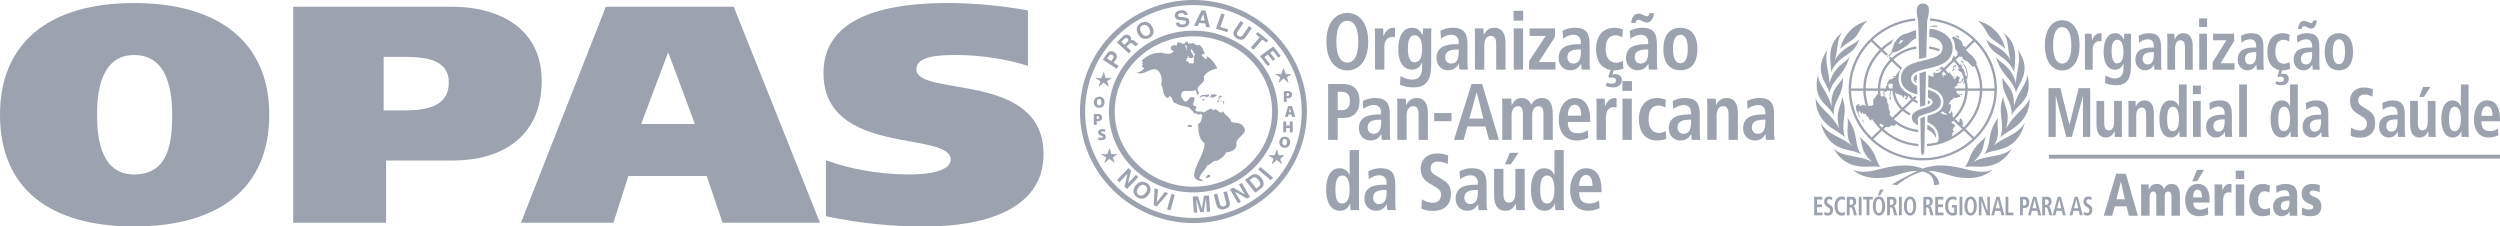 <svg xmlns="http://www.w3.org/2000/svg" xmlns:xlink="http://www.w3.org/1999/xlink" id="Camada_1" width="4670.08" height="423.04" x="0" y="0" version="1.1" xml:space="preserve"><g id="g316" fill="#9ca3af" transform="translate(-179.21 -2289.19)"><path id="path4" d="M4151.66 2674.65h-21.93l-4.83 17.5h-15.82l23.25-78.37h18.03l22.45 78.37h-16.86m-14.72-63.34h-.21l-8.3 32.59h15.74z"/><g id="g314"><defs id="defs7"><path id="SVGID_1_" d="M171.89 2289.19h4733.33v428.66H171.89z"/></defs><clipPath id="SVGID_2_"><use id="use9" width="100%" height="100%" x="0" y="0" overflow="visible" xlink:href="#SVGID_1_"/></clipPath><path id="path12" fill="#9ca3af" d="M4235.59 2656.11c0-6.75-2.5-9.2-6.01-9.2-4.69 0-6.52 3.81-6.52 8.19v37.05h-15.81v-36.04c0-7.4-2.9-9.2-5.51-9.2-5.23 0-7.02 5.06-7.02 12.46v32.78h-15.84v-46.26c0-5.6-.1-9.2-.41-12.24h14.43c.22 2.61.4 5.84.4 9.77h.22c2.41-6.4 6.4-10.67 14.71-10.67 7.52 0 11.33 3.94 13.54 9.77 2.31-5.51 6.01-9.77 14.32-9.77 11.52 0 15.33 9.44 15.33 21.11v38.29h-15.83" class="st1" clip-path="url(#SVGID_2_)"/><path id="path14" fill="#9ca3af" d="M4306.89 2667.57h-30.73c0 6.97 4 13.36 12.91 13.36 5.41 0 10.82-2.23 14.74-4.61l.29 13.38c-5.1 2.14-11.1 3.37-16.51 3.37-18.34 0-26.44-12.45-26.44-30.33 0-15.72 8.21-29.98 23.13-29.98 4.71 0 22.63 0 22.63 30.55m-14.42-5.4c0-7.41-1.72-14.38-8.23-14.38-8.11 0-8.11 11.23-8.11 14.38z" class="st1" clip-path="url(#SVGID_2_)"/><path id="path16" fill="#9ca3af" d="M4316.21 2645.89c0-5.6-.11-9.19-.39-12.24h14.41c.1 3.49.31 7.07.4 10.57h.22c3.2-6.3 5.41-11.46 14.52-11.46h2.31v16.4c-1.72-.46-3.12-.67-5.31-.67-9.24 0-10.33 8.98-10.33 17.49v26.18h-15.83" class="st1" clip-path="url(#SVGID_2_)"/><path id="path18" fill="#9ca3af" d="M4355.67 2607.93h15.84v15.74h-15.84m0 9.98h15.84v58.51h-15.84z" class="st1" clip-path="url(#SVGID_2_)"/><path id="path20" fill="#9ca3af" d="M4419.89 2690.59c-4.61 1.36-9.31 2.47-14.33 2.47-20.15 0-24.66-18.86-24.66-29.54 0-17.96 9.24-30.77 25.87-30.77 5.2 0 7.98 1.47 12.61 2.82l-.8 13.37c-2.91-1.23-5.92-2.47-9.23-2.47-12 0-12 14.81-12 17.06 0 12.36 6.8 16.29 12.82 16.29 3.3 0 6.29-1.35 9.21-2.6" class="st1" clip-path="url(#SVGID_2_)"/><path id="path22" fill="#9ca3af" d="M4431.1 2636.47c4.11-1.48 11.11-3.71 16.83-3.71 18.33 0 22.53 8.53 22.53 21.56v21.33c0 8.64.11 12.57.4 16.49h-14.42l-.4-8.07h-.2c-.7 3.59-6.81 8.98-14.33 8.98-9.68 0-16.11-7.08-16.11-17.74 0-19.55 20.34-19.65 25.84-19.65h4.8c0-11.24-7.39-11.24-9.71-11.24-4.01 0-8.3 1.01-14.5 5.16m24.21 14.4c-6.31 0-16.23.45-16.23 10.21 0 7.63 5.54 7.63 6.85 7.63 1.37 0 9.39-.23 9.39-14.47v-3.37z" class="st1" clip-path="url(#SVGID_2_)"/><path id="path24" fill="#9ca3af" d="M4512.34 2648.38c-4.21-1.92-8.12-3.15-12.72-3.15-4.11 0-5.93 2.23-5.93 4.25 0 3.6 2.32 4.85 10.94 8.43 5.42 2.24 10.92 6.07 10.92 17.07 0 13.03-8.72 18.08-19.22 18.08-4.62 0-11.63-.58-17.15-2.8l.4-13.7c3.82 2.58 8.62 4.05 13.05 4.05 7.4 0 7.91-2.93 7.91-5.53 0-2.57-4.1-3.69-10.93-6.84-5.53-2.6-10.92-7.51-10.92-17.96 0-6.29 4.02-17.52 19.53-17.52 6.52 0 11.93 1.36 14.53 2.36" class="st1" clip-path="url(#SVGID_2_)"/><path id="line26" fill="#9ca3af" d="M4849.28 2581.88H4006.76" class="st1" clip-path="url(#SVGID_2_)"/><path id="rect28" fill="#9ca3af" d="M4006.76 2578.22h842.53v7.33H4006.76z" class="st1" clip-path="url(#SVGID_2_)"/><path id="path30" fill="#9ca3af" d="M3896.29 2357.91c7.65 8.79 21.04 13.98 28.89 22.73-5.62-25.98-26.48-47.2-51.16-52.26 12.01 8.72 14.6 20.79 22.27 29.53m-296.72 65.9c17-35.56 42.39-28.03 53.13-61.9-6.06 10.4-33.78 14.75-46.65 41.41 6.57-15.85 3.28-40.05 14.38-53.12-33.22 23.56-19.07 61.66-20.86 73.61m30.82 85.28c3.03 13.84-5.92 33.83 8.33 52.92-14.78-15.89-45.99-19.94-58.77-44.1 15.95 59.08 57.44 46.92 76.18 59.74-15.42-21.27-2.83-35.39-25.74-68.56m-4.82 37.09c-9.17-33.02 7.13-44.42-5.26-76.09-1.3 17.83-13.66 26.53-5.32 59.16-14.73-27.64-37.54-37.92-44.13-56.87.45 51.83 43.79 59.52 54.71 73.8m66.56 55.35c-12.74-16.97-4.04-26.55-39.87-57.37 7.6 11.26-.24 25.39 23.92 47.41-23.64-13.42-56.28-7.69-71.99-25.6 27.01 49.68 74.49 29.39 87.94 35.56m173.47-9.95c24.15-22.02 16.32-36.15 23.92-47.41-35.82 30.81-27.12 40.4-39.89 57.37 13.46-6.17 60.95 14.12 87.98-35.55-15.72 17.9-48.36 12.17-72.01 25.59m37.46-29.57c14.26-19.09 5.29-39.08 8.34-52.92-22.89 33.17-10.32 47.29-25.73 68.56 18.74-12.82 60.26-.66 76.18-59.74-12.78 24.16-44 28.21-58.79 44.1m-57.23 41.87c-14.01-3.59-28.45-5.39-39.2-5.64-13.41-.33-25.36 2.11-35.73 5.82-10.37-3.71-22.35-6.15-35.75-5.82-10.74.25-25.18 2.04-39.19 5.64-21.56 5.53-40.2 9.78-56.41 1.89 15.53 13.28 33.72 18.02 59.98 15.29 21.85-2.24 39.47-12.74 60.06-12.61.3 0 .55.01.81.03-21.7 10.53-47.62 25.36-47.62 25.36l9.92 1.3s24.15-20.21 48.19-25.46c24.05 5.25 20.85 25.46 20.85 25.46l9.93-1.3s1.41-14.84-20.28-25.36c.26-.02.52-.03.8-.03 20.6-.13 38.22 10.37 60.07 12.61 26.28 2.73 44.44-2.01 59.99-15.29-16.22 7.9-34.87 3.64-56.42-1.89m-224.03-169.59c-8.91 16.39-22.72 20.15-21.26 54-7.45-30.07-25.27-41.25-25.04-60.46-12.39 50.12 20.71 56.09 29.22 77.09-1.24-30.12 18.75-36.2 17.08-70.63m12.42-38.72c-3.11 4.18-5.28 5.94-13.54 12.48-11.25 8.92-20.24 20.62-24.03 37.69.85-18.37-10.95-44.77-3.09-64.05-30.44 41.29 1.74 66.03 2.88 80.97 7.86-28.77 25.99-29.01 37.78-67.09m310.93 50.17c-3.79-17.07-12.8-28.77-24.04-37.69-8.25-6.54-10.43-8.31-13.53-12.48 11.79 38.08 29.91 38.32 37.77 67.09 1.14-14.94 33.31-39.68 2.88-80.97 7.85 19.28-3.94 45.68-3.08 64.05m25.8 26.64c-6.62 18.95-29.43 29.23-44.17 56.87 8.38-32.63-4.01-41.33-5.31-59.16-12.4 31.67 3.91 43.07-5.27 76.09 10.95-14.28 54.26-21.97 54.75-73.8m-50.97-38.09c-1.69 34.43 18.32 40.52 17.08 70.63 8.49-21.01 41.6-26.97 29.19-77.09.26 19.21-17.57 30.39-25.02 60.46 1.47-33.85-12.33-37.61-21.25-54m-274.48-76.38c7.67-8.74 10.26-20.81 22.29-29.52-24.68 5.05-45.56 26.28-51.17 52.26 7.84-8.76 21.22-13.95 28.88-22.74m243.58 4c10.74 33.87 36.14 26.34 53.13 61.9-1.8-11.95 12.37-50.05-20.87-73.61 11.11 13.07 7.82 37.27 14.39 53.12-12.88-26.67-40.6-31.01-46.65-41.41m-86.17 19.23c-6.37-2.53-13.16-4.33-20.22-5.3-.03 1.45-.03 2.9-.08 4.35 6.51.92 12.76 2.59 18.66 4.95.79-1.21 1.33-2.51 1.64-4m-5.15-41.94l1.38-1.18-2.57-1.04-6.82-.14-1.75 1.18-4.02-.32-.04.93c2.54.19 5.02.4 6.99.72l3.3-.29zm-13.04 140.62c0-1.11-1.55-2.2-3.81-3.24h-.39c-.03.88-.13 5.31-.17 7.47 2.79-1.19 4.37-2.51 4.37-4.23m-78.62-82.88c.13-.88.34-1.6.56-2.39-.84.19-1.81.29-2.76.27zm64.95 191.82c76.31 0 138.42-59.66 138.42-133.02 0-68.82-54.64-125.58-124.39-132.34-.06.24-.13.51-.18.75-.27 1.3-.54 2.45-.72 3.51 31.24 2.92 59.36 16.21 80.61 36.25l-15.26 14.68.56-2.57-1.99-.86-2.75-.15.59-1.71-1.86-6-3.8-4-11.94-6.07-1.01 1.07-2.16.6c4.1 5.8 6.3 12.5 6.3 19.29 0 .87-.01 1.76-.06 2.61l5.9 7.14-2.77.62 1.86 2.64-5.24 5.02-2.09-3.82c-.99 2.67-2.33 5.15-3.94 7.47.38.37.77.7 1.15 1.05l-16.08 15.43c-.97-.88-1.97-1.73-3.03-2.56-1.54.69-3.11 1.33-4.69 1.93.45.31.88.64 1.35 1l-.82.78-1.88 1.03-.68 1.81-1.19-1.14-3.37 1.08.92 1.45 2.34-.62 1.52.11.13-.78 1.17-.57.34-.67 2.13-.58 1.65-.05c.3.27.64.55.96.82l-6.4 6.13-.47-.66-6.67 1.07-1.47 1.44-1.49.14 4.15-3.79-1.48-.71-3.86 4.95 1.14-.12-.07 1.85 1.4.52.31 1.98-2.34-.48-2.42.44-5.84-2.89s-.34 15.09-.5 22.68c13.81 4.48 28.49 10.92 28.49 27.86 0 7.44-3.34 13.44-9.93 17.88l.05.01c-.1.07-.21.12-.32.18l-.03-.01c-.13.09-.29.19-.45.29-5.57 3.56-12.76 5.45-18.98 7.32-.04 0-.18 11.85-.18 11.85 9.9 4.73 21.92 11.62 20.8 31.31-.11 4.85-2.1 6.18-3.76 6.63-5.79 1.38-11.8 2.29-17.9 2.72-.05 1.53-.08 2.99-.09 4.34 26.67-1.76 50.78-12.59 69.01-29.29l16.07 15.44c-24.07 22.3-56.76 35.97-92.74 35.97-35.78 0-68.32-13.55-92.39-35.58l16.1-15.46c18.03 16.37 41.78 27.04 68.04 28.89-.03-1.32-.06-2.8-.08-4.33-24.99-1.87-47.56-12.02-64.79-27.63l4.3-4.14 5.89.66 3.13-3.23 8.22.27 1.22-2.73-.29-1.16c11.89 8.67 26.28 14.39 41.92 15.94-.03-1.68-.06-3.15-.11-4.34-17.24-1.86-32.88-9.02-44.99-19.79l16.08-15.46c3.91 3.33 8.3 6.19 13.05 8.41.36-1.47.9-2.83 1.62-4.08-4.16-1.98-8.02-4.46-11.49-7.4l16.14-15.49c2.56 1.97 5.46 3.54 8.6 4.62-.04-1.54-.05-3.16-.07-4.67-1.94-.79-3.7-1.81-5.36-3.02l4.55-4.38c-1.6-.47-3.2-.93-4.81-1.48l-3.04 2.93c-1.54-1.66-2.84-3.5-3.84-5.51-2.78-1.18-5.48-2.53-7.98-4.1-9.92-6.25-14.93-15.08-14.93-26.23 0-8.55 2.48-15.01 6.51-20.01l-16.06-15.4c11.56-10.63 26.44-17.92 42.96-20.33-.03-1.5-.05-2.95-.08-4.36-17.73 2.45-33.68 10.25-46.02 21.63l-2.73-2.62c-.61 1.02-1.31 2.37-2.13 4.03l1.72 1.65c-13.84 14.13-22.4 33.02-22.76 53.81h-22.76c.36-26.82 11.49-51.18 29.4-69.25l7.23 6.93c.33 0 .65 0 1.03-.04 1.27-.08 2.7-.47 4.1-1.11l-9.18-8.86c4.84-4.52 10.12-8.59 15.83-12.16.44-1.48.85-2.75 1.11-3.22.27-.54 1.74-2.37 3.46-4.5-8.62 4.59-16.56 10.26-23.59 16.8l-16.09-15.45c21.08-19.72 48.88-32.83 79.76-35.85-.1-.52-.19-.91-.19-.91-.22-1.03-.45-2.14-.67-3.32-69.56 6.95-123.98 63.64-123.98 132.31-.03 73.38 62.07 133.04 138.41 133.04m29.86-91.91l-.02-.08.05.07c-.02 0-.02.01-.03.01m67.04-129.88c22.62 22.82 36.66 53.57 37.01 87.41h-22.73c-.24-16.73-4.48-32.6-11.9-46.66l.22-.41 1.56.79.38-1.13-4.08-6.86-4.8-6.42-5.66-4.53c-1.93-2.32-3.96-4.57-6.09-6.75zm-28.99 28.03l5.47.22 1.3 1.51-.64 2.22 7.57 4.55 1.52-.18 9.69 10.69 3.96-1.36c6.18 12.71 9.7 26.84 9.89 41.73h-22.75c-.09-5.7-.84-11.25-2.1-16.62l1.02-1.35 1.42-6.86-1.08-7.35-2.74-8.47-6.35-8.91 1.56.77.77-.74-5.1-3.31-.33 1.09 5.09 6.99 2.89 5.74 2.06 5.7.64 3.8 1.06 6.45-1.92.16s-2.19-3.96-2.89-5.6l1.04-1.43-1.95-2.69v-2.68l-1.38-1.67-1.73.2c-.64-1.08-1.27-2.2-1.95-3.26l1.24.61.32-.31-.66-1.37 1.5-.81-.68-.82-2.19.82.8-3.31-1.29-.72-1.17 2.64c-2.48-3.57-5.26-6.95-8.29-10.1zm-4.55 51.22l4.08-2.14 4.16-.61.93-1.94 2.33-1.37.86-1.86.75-3.21c.32 1.13.62 2.27.89 3.42l-2.19 6.33-.11 2.14 3.22-4.11c.68 3.73 1.07 7.58 1.13 11.49h-19.92l-.47-1.66 2.29-1.78.46-1.08 1.04-.69 2.67-.27.28-1.17zm-27.32-15.02l2.04-.45-.07-.47-2.03-1.32.67-4.13 2.44-2.31c1.51 1.64 2.94 3.42 4.24 5.25l-.86 2.53-2.23-1.51-1.68.45.81 1.51h.85l-.92 2.21-.66-.88zm8.72 72.6l-4.91-1.35-1.48.54-2.79-2.04-2.6-.9c1.3-.91 2.56-1.84 3.75-2.84l4.04 2.75 3.09 1.57 1.56 1.49zm-2.49-84.34l16.09-15.48c3.77 3.93 7.1 8.24 9.96 12.86l-2.01.55.11 3.42 6.03 3.66c1.5 3.16 2.75 6.41 3.76 9.79l-1.03 1.48-2.19 1.33-.55 3.22-1.48.77-1.25 1.43-1.26-.44-2.23-.09 1.3-1.71.93-4.36 1.47-.88-4.34-3.99-3.23 1.05-.73 2.94-2.05 2.14-2.12-1.69-.75-1.82 1.22-.7.65 1.18 1-.35-.42-1.95-1.43-.11-.1.8-.93.18-4.98-5.61-1.69-1.25.64-.64 1.51-.55-1.37-.52s-1.8.4-1.97.4l.98 1.2-2.54-.05c-1.52-2.17-3.19-4.25-5-6.21m8.2 82.3l-2.18-2.09 1.68-2.07 2.1-4.13-.81-1.17 1.38-3.03-.14-2.75-.84-2.84-2-.68-.73 1.61-1.18-.3c1.71-2.63 3.54-5.1 4.77-8l2.03-.84 1.14-1.46.58.6 1.37-1.61-1.09-1.34.99-.26 1.87.71 3.51.08 2.12-1.05 5.56-1.41-1.04-1.79-.37-2.14 2.98 1.24 1.12-.61-.55-2.23-3.66 1.32-4.04-.79-3.05-5.98h17.4c-.77 19.21-8.99 36.66-21.95 49.7l-2.4-2.29 1.02-3.09-1.86-6.74zm3.07 42.64l2.13-4.42-.83-1.96 3.16-2.65v-1.62l-2.68-1.61 2.2-4.25 3.33-4.19-3.33-3.47h-2.49l-1.56-2.39c1.34-1.08 2.66-2.17 3.94-3.29l16.09 15.42c-6.04 5.54-12.7 10.38-19.96 14.43m20.06-20.43l1.75-1.92-1.67-8.45-1.17-.44.71-1.42-3.78-1.14-.76 3-.36 3.85-.8.71-6.94-6.7c13.8-13.81 22.53-32.32 23.29-52.73h22.78c-.79 26.46-12.07 50.44-29.97 68.22zm6.25 6.03c18.72-18.59 30.51-43.65 31.3-71.26h22.74c-.79 33.64-15.14 64.17-37.95 86.71zm-136.91-21.18c-1.65-1.65-3.23-3.35-4.72-5.13l.69-5.52-2.39-5.31-.58-8.32-2.7-5.01.59-3.16-3.26-5.98-2.84-1.34 1.16-3.21-1.2-2.52 1.19-2.88h3.1l1.09-1.72h5.33l.83 1.48-1.01 5.2-.64.88 2 4.19-1.34.68-.92-1.1-.37.42.91 2.46 1.55 2.92.73-.08.43-2.58-.76-.96-.09-1.76-.2-3.63 1.09-6.41-1.06-1.71h3.82c.74 13.38 6.58 25.49 15.65 34.63zm-15.06-42.74l-2.13 3.22h-3.69l-.28-.19c-.65-3.38-1.04-6.88-1.16-10.37h6.84l-1.65 5.25zm7.51-15.01l.43-4.33 2.67-1.52 4.83.8.72.84c-.43 2.46-.65 4.97-.72 7.51h-5.46zm23.08 16.35l1.13-.56 2.98 2.15-1.28 1 3.33 2.15-.19-2.28 1.76-2.87 1.89 1.91 1.9 2.63-3.44.74 1.57 2.99 2.39-1.22-.3-.95 1.78-1.15 1.08-4.76c1.3 2.81 3.06 5.41 5.2 7.67l-16.08 15.44c-7.65-7.74-12.79-17.83-14.09-29.02l3.3 3.38 3.1-.07zm-16.46-63.81l16.06 15.44c-3.36 3.56-6.23 7.52-8.52 11.82l-1.13-.06-2.25.69-.77-.06-2.41 2.12 3.02-.47 2.77-.67c-.19.34-.35.67-.49 1.04l-2.4 1.41h-1.14l-3.54 2.56-3.4-.26-4.95 8.84 1 1.78-2.71 2.86-.42 3.72h-10.12c.31-19.58 8.38-37.39 21.4-50.76m-20.8 116.6l5.12 2.87 1.04.68-3.7 3.59c-1.75-1.75-3.38-3.52-5-5.34zm-5.09-61.47c.08 2.09.28 4.2.52 6.29l-2.78.6-.58 2.73-5.82 7.09.15 9.75-5.95 1.89-3.25.02c-3-8.97-4.76-18.5-5.05-28.36h22.76zm-22.45 28.24l-1.36-.25-1.28-1.36-6.36-.56 1.99 2.6-5.93-1.08 1.55-1.36-1.43-1.37-4.29 1.78-1.51 2.73.57 6.2 4.91 11.31 2.37 3.55 1.35.48-3.72-6.78-.82-3.43.83-.86-.48-1.88 2.19.27 3.44 4.98.85.34-.1-3.64 1.41.77.29 1.99 3.61.92 1.52-1.03.51.33-.05 2.66 1.58 1.88 1.94.42 4.23 6.87 2.55.68.8-3.21c4.43 7.05 9.69 13.57 15.68 19.43l-16.09 15.47c-23.06-22.59-37.54-53.24-38.35-87.1h22.75c.3 9.77 1.98 19.26 4.85 28.25m9.79-120.38l16.07 15.44c-18.73 18.88-30.33 44.35-30.72 72.34h-22.74c.39-34.02 14.53-64.93 37.39-87.78m164.69-7.97l-1.4-2.12-2.97-1.44-2.32 1.7 2.98 1.51 3.32 2.31zm-13.81 61.69l.1 1.69 3.93-1.14 1.21-2.32-2.72-3.42 1.47-2.07 3.66 2.51.67-.52-.71-.53-.83-1.51 1.5-.82-1.48-1.84-3.46 1.67-1.2 2-.67 1.8 1.52 2.45-.56 1.18zm-164.48 98.04l.28-.97-2.04-4.28-2.42-.87zm93.01-82.16c0 3.69 2.32 6.26 6.56 8.48 0 0-.02-.61-.04-1.63l-2.65-2.52 1.4-2.48 1.14-.32c-.07-4.26-.18-9.06-.2-9.73l-.21.02c-3.85 2.07-6 4.6-6 8.18" class="st1" clip-path="url(#SVGID_2_)"/><path id="path32" fill="#9ca3af" d="M3779.33 2530.96c7.14 3.47 13.74 8.26 16.48 17.36 1.2-15.05-7.59-21.58-16.28-26 .01.02-.2 8.64-.2 8.64" class="st1" clip-path="url(#SVGID_2_)"/><path id="path34" fill="#9ca3af" d="M3826.77 2378.18c0-13.68-10.33-28.87-35.62-34.21-1.85-.4-4.71-.68-7.69-.86-.06 2.05-.19 6.77-.19 6.77-.04 1.5-.15 6.99-.18 8.16 2.31.19 4.06.5 4.85.65 14.69 3.37 19.97 11.47 19.97 19.5 0 12.99-11.55 17.87-25.75 21.57-1.54.4-3.14.79-4.71 1.17-4.29 1.03-8.75 2.02-13.12 3.15-1.55.41-3.11.84-4.66 1.31-15.74 4.6-29.26 11.88-29.26 30.57 0 18.51 15.45 25.43 30.49 29.88-.07-5.31-.2-10.69-.32-16.05-6.66-3-11.32-6.93-11.32-13.57 0-6.49 4.24-10.41 10.78-13.25 1.44-.64 3.01-1.19 4.65-1.74 3.75-1.24 7.98-2.27 12.38-3.3 1.55-.34 3.14-.72 4.73-1.08 21.2-4.96 44.97-11.32 44.97-38.67" class="st1" clip-path="url(#SVGID_2_)"/><path id="path36" fill="#9ca3af" d="M3750.55 2508.72c.05 7.48 5.75 11.56 11.47 14.66-.01-1.28-.22-12.83-.22-13.04.12-2.31 2.44-3.69 4.31-4.55 2.77-1.25 5.57-2.15 9.11-3.34 1.7-.56 3.18-1.13 4.8-1.59 11.51-3.33 24.82-7.58 24.82-21.04 0-13.48-11.42-19-23.89-23.14-.09 4.31-.23 10.56-.33 14.89 5.29 2 8.77 4.41 8.77 8.25 0 4.81-5.37 7.61-9.17 9-1.57.62-3.96 1.36-4.65 1.55-3.05.91-6.33 1.99-9.42 3.07-1.62.61-3.2 1.22-4.64 1.94-5.4 2.64-11 6.53-10.96 13.34" class="st1" clip-path="url(#SVGID_2_)"/><path id="path38" fill="#9ca3af" d="M3758.35 2345.26c-7.68 2.09-12.19 4.87-13.88 5.44-4.96 1.57-11.97 1.86-19.19 9.4-1.27 1.35-4.43 5.12-6.63 8.24-2.17 3.02-2.29 7.87-3.88 10.48-2.31 3.76-1.78 5.92-1.78 5.92l.07.12c-.08.48-.54 2.46-2.67 4.71-2.4 2.6-5.58 4.03-9.37 3.44 3.28 1.57 7.84-.65 7.84-.65s-.87 2.4-1.74 6.29c3.7-8.04 7.08-10.97 8.17-11.78 1.58.35 4.86.19 10.97-3.17 6.9-3.8 17.28-10.03 20.2-13.96 3.18-4.23 7.53-7.05 12.26-8.85-.13-5.93-.29-11.19-.37-15.63m-29.14 25.08l-3.55.74 4.25-6.73 4.99.19z" class="st1" clip-path="url(#SVGID_2_)"/><path id="path40" fill="#9ca3af" d="M3772.58 2507.81c-.65.21-2.38.94-3.48 1.3-1.15.38-2.61.97-2.61 1.35 0 .09 1.09 57.98 1.09 59.26 0 11.9 6.33 11.97 6.33 0 0-.85 1.28-62.73 1.28-62.73s-1.54.44-2.61.82" class="st1" clip-path="url(#SVGID_2_)"/><path id="path42" fill="#9ca3af" d="M3766.05 2488.7c1.97-.64 3.93-1.23 5.76-1.78 1.39-.39 2.66-.77 3.82-1.14.08-3.64 1.14-54.04 1.37-63.17-4.73 1.12-8.82 2.18-12.22 3.37.17 6.87 1.16 57.2 1.27 62.72" class="st1" clip-path="url(#SVGID_2_)"/><path id="path44" fill="#9ca3af" d="M3771.32 2295.8c-17.73 0-10.2 25.27-8.81 33.52.07.39 1.45 57.14 1.72 70.16 2.7-.68 5.38-1.33 7.98-1.93 1.84-.45 3.63-.88 5.35-1.29.28-12.54 1.57-66.68 1.61-67.04 1.05-8.83 10.36-33.42-7.85-33.42" class="st1" clip-path="url(#SVGID_2_)"/><path id="path46" fill="#9ca3af" d="M4031.51 2326.96c16.89 0 32.4 14.11 32.4 46.92s-15.51 46.92-32.4 46.92c-16.91 0-32.42-14.11-32.42-46.92.01-32.81 15.52-46.92 32.42-46.92m0 81.03c9.44 0 17.02-9.03 17.02-34.12 0-25.09-7.58-34.11-17.02-34.11s-17.04 9.02-17.04 34.11 7.61 34.12 17.04 34.12" class="st1" clip-path="url(#SVGID_2_)"/><path id="path48" fill="#9ca3af" d="M4073.95 2363.28c0-4.17-.12-8.09-.47-11.1h13.07c.11 4.08.46 8.25.46 12.28h.24c1.77-5.22 6.29-13.33 15.28-13.33.93 0 1.62.27 2.43.4v15.18c-1.28-.41-2.56-.67-4.07-.67-5.96 0-12.49 4.06-12.49 16.6v36.85h-14.45" class="st1" clip-path="url(#SVGID_2_)"/><path id="path50" fill="#9ca3af" d="M4112.36 2429.94c3.38 2.1 10.17 5.76 17.75 5.76 13.63 0 15.82-10.59 15.82-21.18v-6.39h-.21c-2.35 5.21-6.42 11.36-15.87 11.36-8.4 0-20.97-6.28-20.97-33.46 0-18.56 5.95-34.88 21.66-34.88 8.75 0 12.82 5.61 15.85 11.48h.49c0-3.52.35-6.93.47-10.46h13.05c-.23 3.53-.48 7.07-.48 10.61v49.65c0 21.04-5.71 36.08-27.72 36.08-9.56 0-17.15-2.73-20.65-4.18m21.69-36.74c9.09 0 12.69-7.31 12.69-22.58 0-14.13-4.76-21.73-11.65-21.59-7.57.15-10.48 8-10.48 21.69 0 15.83 4.55 22.48 9.44 22.48" class="st1" clip-path="url(#SVGID_2_)"/><path id="path52" fill="#9ca3af" d="M4174.28 2356.11c4.08-2.08 9.77-4.96 19.01-4.96 18.65 0 22.94 10.17 22.94 27.04v29.4c0 4.83.46 9.29.8 11.9H4204c-.69-2.61-.81-5.86-.81-9.15h-.27c-3.59 5.49-8.13 10.19-16.76 10.19-9.32 0-17.97-7.19-17.97-19.73 0-18.3 13.31-22.87 31.6-22.87h2.92v-2.49c0-6.66-2.92-12.81-11.2-12.81-7.2 0-13.62 3.93-16.4 6.55m27.6 17.37h-1.28c-12.35 0-19.69 2.89-19.69 12.68 0 6.14 3.59 10.33 9.19 10.33 8.65 0 11.78-7.17 11.78-19.2z" class="st1" clip-path="url(#SVGID_2_)"/><path id="path54" fill="#9ca3af" d="M4227.88 2363.28c0-4.17-.12-8.09-.47-11.1h13.53c.11 3.41.47 6.94.47 10.33h.33-.09c2.11-4.05 6.17-11.37 15.97-11.37 13.62 0 17.71 11.37 17.71 24.97v43.39h-14.47v-40.37c0-10.33-2.3-14.67-8.27-14.67-7.55 0-10.26 7.2-10.26 15.83v39.21h-14.45" class="st1" clip-path="url(#SVGID_2_)"/><path id="path56" fill="#9ca3af" d="M4287.24 2323.57h14.93v15.95h-14.93m.21 12.65h14.46v67.32h-14.46z" class="st1" clip-path="url(#SVGID_2_)"/><path id="polyline58" fill="#9ca3af" d="M4312.48 2405.52l25.66-41.05h-24.83v-12.28h39.3v13.85l-25.18 41.17h25.97v12.29h-40.92" class="st1" clip-path="url(#SVGID_2_)"/><path id="path60" fill="#9ca3af" d="M4365.5 2356.11c4.09-2.08 9.76-4.96 18.99-4.96 18.66 0 22.96 10.17 22.96 27.04v29.4c0 4.83.46 9.29.82 11.9h-13.06c-.69-2.61-.81-5.86-.81-9.15h-.26c-3.61 5.49-8.15 10.19-16.77 10.19-9.32 0-17.96-7.19-17.96-19.73 0-18.3 13.29-22.87 31.59-22.87h2.93v-2.49c0-6.66-2.93-12.81-11.2-12.81-7.2 0-13.64 3.93-16.42 6.55m27.63 17.37h-1.3c-12.34 0-19.67 2.89-19.67 12.68 0 6.14 3.59 10.33 9.19 10.33 8.63 0 11.78-7.17 11.78-19.2z" class="st1" clip-path="url(#SVGID_2_)"/><path id="path62" fill="#9ca3af" d="M4457.1 2417.8c-3.39 1.45-8.41 2.73-14.23 2.73h-.7l-2.09 7.06c1.15-.39 2.58-.77 4.55-.77 6.42 0 10.14 4.05 10.14 9.67 0 8.25-7.22 12.05-12.93 12.05-4.9 0-9.92-1.33-12.24-2.63l1.87-5.22c2.31.9 4.66 1.82 8.13 1.82 3.88 0 6.08-2.2 6.08-5.35 0-3.01-2.2-4.84-5.35-4.84-2.1 0-3.52.4-4.56.92l-2.09-2.22 3.47-10.97c-15.83-2.87-22.48-17.14-22.48-34.13 0-19.2 8.84-34.77 29-34.77 4.54 0 9.91 1.56 12.6 2.77l-.8 12.8c-2.57-1.45-6.18-3.27-10.15-3.27-10.95 0-15.72 8.24-15.72 22.6 0 12.54 5.36 22.22 16.43 22.22 3.47 0 8.28-1.83 10.24-3.27" class="st1" clip-path="url(#SVGID_2_)"/><path id="path64" fill="#9ca3af" d="M4469.94 2356.11c4.08-2.08 9.78-4.96 19-4.96 18.66 0 22.95 10.17 22.95 27.04v29.4c0 4.83.47 9.29.81 11.9h-13.04c-.69-2.61-.81-5.86-.81-9.15h-.26c-3.59 5.49-8.16 10.19-16.77 10.19-9.33 0-17.97-7.19-17.97-19.73 0-18.3 13.3-22.87 31.6-22.87h2.92v-2.49c0-6.66-2.92-12.81-11.19-12.81-7.2 0-13.62 3.93-16.42 6.55m1.38-25.87c0-4.58 2.21-15.04 10.97-15.28 5.35 0 9.89 4.42 13.4 4.42 2.34 0 3.37-2.48 3.37-5.09h7.23c0 3.79-2.22 15.28-10.86 15.28-4.53 0-8.85-4.45-13.04-4.45-2.9 0-4.32 2.36-4.32 5.12zm26.23 43.24h-1.27c-12.35 0-19.69 2.89-19.69 12.68 0 6.14 3.6 10.33 9.18 10.33 8.65 0 11.78-7.17 11.78-19.2z" class="st1" clip-path="url(#SVGID_2_)"/><path id="path66" fill="#9ca3af" d="M4548.39 2351.15c12.22 0 26.33 7.19 26.33 34.62 0 28.25-14.11 34.77-26.33 34.77-12.24 0-26.48-6.52-26.48-34.77-.01-27.43 14.24-34.62 26.48-34.62m0 57.9c9.3 0 11.4-12.02 11.4-23.28 0-11.24-2.1-23.15-11.4-23.15s-11.54 11.91-11.54 23.15c0 11.26 2.24 23.28 11.54 23.28" class="st1" clip-path="url(#SVGID_2_)"/><path id="polyline68" fill="#9ca3af" d="M4070.3 2468.97h-.21l-20.42 76.05h-10.59l-19.48-76.05h-.25v76.05h-13.51v-91.21h22.26l16.78 68.09h.24l17.13-68.09h21.57v91.21h-13.52" class="st1" clip-path="url(#SVGID_2_)"/><path id="path70" fill="#9ca3af" d="M4142.88 2533.92c0 4.19.13 8.09.48 11.09h-13.51c-.14-3.39-.49-6.91-.49-10.3l-.34-.15.09.15c-2.79 4.97-6.53 11.36-15.96 11.36-13.62 0-17.71-11.36-17.71-24.96v-43.4h14.46v40.39c0 10.34 2.57 14.64 8.62 14.64 7.68 0 9.9-7.83 9.9-16.46v-38.56h14.45" class="st1" clip-path="url(#SVGID_2_)"/><path id="path72" fill="#9ca3af" d="M4155.33 2488.83c0-4.18-.12-8.08-.47-11.11h13.52c.12 3.42.49 6.94.49 10.33h.34-.11c2.1-4.03 6.18-11.37 15.97-11.37 13.63 0 17.71 11.37 17.71 24.98v43.36h-14.46v-40.36c0-10.34-2.31-14.65-8.28-14.65-7.55 0-10.25 7.2-10.25 15.81v39.2h-14.46" class="st1" clip-path="url(#SVGID_2_)"/><path id="path74" fill="#9ca3af" d="M4263.97 2447.01v86.52c0 4.84.12 9.04.47 11.5h-13.52c-.22-1.96-.47-5.88-.47-10.46h-.34c-2.33 5.77-6.67 11.5-15.97 11.5-14.93 0-21.11-15.95-21.11-34.62 0-21.96 7.82-34.77 20.74-34.77 8.64 0 13.41 5.51 15.49 10.72h.24v-40.39m-11.41 87.16c8.51 0 11.42-10.31 11.42-22.97 0-13.09-3.25-22.62-11.18-22.62-8.04 0-10.84 8.75-10.84 22.21 0 15.53 2.2 23.38 10.6 23.38" class="st1" clip-path="url(#SVGID_2_)"/><path id="path76" fill="#9ca3af" d="M4275.56 2449.11h14.93v15.93h-14.93m.25 12.68h14.46V2545h-14.46z" class="st1" clip-path="url(#SVGID_2_)"/><path id="path78" fill="#9ca3af" d="M4306.49 2481.65c4.07-2.09 9.76-4.96 18.99-4.96 18.66 0 22.95 10.17 22.95 27.04v29.41c0 4.82.46 9.28.8 11.87h-13.03c-.69-2.59-.82-5.85-.82-9.12h-.25c-3.6 5.48-8.16 10.17-16.78 10.17-9.31 0-17.96-7.17-17.96-19.73 0-18.27 13.29-22.87 31.6-22.87h2.92v-2.48c0-6.67-2.92-12.79-11.21-12.79-7.19 0-13.63 3.91-16.41 6.52m27.63 17.39h-1.29c-12.34 0-19.69 2.88-19.69 12.68 0 6.15 3.61 10.33 9.2 10.33 8.64 0 11.78-7.18 11.78-19.23z" class="st1" clip-path="url(#SVGID_2_)"/><path id="rect80" fill="#9ca3af" d="M4362.08 2447.01h14.45v98.01h-14.45z" class="st1" clip-path="url(#SVGID_2_)"/><path id="path82" fill="#9ca3af" d="M4471.62 2447.01v86.52c0 4.84.12 9.04.49 11.5h-13.52c-.22-1.96-.47-5.88-.47-10.46h-.36c-2.32 5.77-6.66 11.5-15.96 11.5-14.93 0-21.11-15.95-21.11-34.62 0-21.96 7.81-34.77 20.73-34.77 8.64 0 13.42 5.51 15.52 10.72h.22v-40.39m-11.39 87.16c8.48 0 11.4-10.31 11.4-22.97 0-13.09-3.27-22.62-11.18-22.62-8.04 0-10.84 8.75-10.84 22.21 0 15.53 2.19 23.38 10.62 23.38" class="st1" clip-path="url(#SVGID_2_)"/><path id="path84" fill="#9ca3af" d="M4486.68 2481.65c4.07-2.09 9.76-4.96 18.99-4.96 18.65 0 22.95 10.17 22.95 27.04v29.41c0 4.82.47 9.28.81 11.87h-13.05c-.69-2.59-.81-5.85-.81-9.12h-.26c-3.6 5.48-8.15 10.17-16.78 10.17-9.3 0-17.95-7.17-17.95-19.73 0-18.27 13.3-22.87 31.6-22.87h2.92v-2.48c0-6.67-2.92-12.79-11.2-12.79-7.21 0-13.63 3.91-16.41 6.52m27.62 17.39h-1.29c-12.34 0-19.68 2.88-19.68 12.68 0 6.15 3.6 10.33 9.19 10.33 8.62 0 11.78-7.18 11.78-19.23z" class="st1" clip-path="url(#SVGID_2_)"/><path id="path86" fill="#9ca3af" d="M4571.05 2527.4c2.92 2.09 9.31 5.6 17.25 5.6 6.53 0 12.35-4.04 12.35-13.19 0-6.52-3.35-9.41-10.6-13.83l-7.6-4.71c-8.01-4.97-13.26-12.17-13.26-23.91 0-16.32 11.99-24.83 25.63-24.83 8.65 0 14.69 2.48 17.03 3.25l-.71 13.98c-3.59-1.57-8.4-3.92-15.27-3.92-7.46 0-11.3 4.46-11.3 10.72 0 6.8 4.06 9.41 8.61 12.28l8.75 5.48c9.56 6 14.11 11.79 14.11 24.6 0 18.54-11.76 27.43-27.28 27.43-8.15 0-14.46-1.33-18.53-4.06" class="st1" clip-path="url(#SVGID_2_)"/><path id="path88" fill="#9ca3af" d="M4629.49 2481.65c4.07-2.09 9.77-4.96 18.99-4.96 18.66 0 22.96 10.17 22.96 27.04v29.41c0 4.82.47 9.28.8 11.87h-13.03c-.7-2.59-.82-5.85-.82-9.12h-.25c-3.61 5.48-8.17 10.17-16.78 10.17-9.32 0-17.95-7.17-17.95-19.73 0-18.27 13.28-22.87 31.59-22.87h2.92v-2.48c0-6.67-2.92-12.79-11.2-12.79-7.19 0-13.63 3.91-16.41 6.52m27.61 17.39h-1.29c-12.34 0-19.69 2.88-19.69 12.68 0 6.15 3.61 10.33 9.2 10.33 8.64 0 11.78-7.18 11.78-19.23z" class="st1" clip-path="url(#SVGID_2_)"/><path id="path90" fill="#9ca3af" d="M4728.88 2533.93c0 4.18.12 8.09.45 11.09h-13.5c-.12-3.39-.48-6.92-.48-10.3l-.34-.15.08.15c-2.78 4.97-6.51 11.35-15.95 11.35-13.63 0-17.71-11.35-17.71-24.95v-43.4h14.45v40.39c0 10.34 2.57 14.63 8.62 14.63 7.7 0 9.92-7.83 9.92-16.47v-38.54h14.45m-23.07-26.27h13.52l-11.89 18.81h-9.08z" class="st1" clip-path="url(#SVGID_2_)"/><path id="path92" fill="#9ca3af" d="M4790.63 2447.01v86.52c0 4.84.12 9.04.47 11.5h-13.53c-.21-1.96-.46-5.88-.46-10.46h-.35c-2.32 5.77-6.65 11.5-15.97 11.5-14.92 0-21.11-15.95-21.11-34.62 0-21.96 7.83-34.77 20.74-34.77 8.65 0 13.41 5.51 15.51 10.72h.24v-40.39m-11.41 87.16c8.5 0 11.42-10.31 11.42-22.97 0-13.09-3.26-22.62-11.19-22.62-8.04 0-10.83 8.75-10.83 22.21 0 15.53 2.2 23.38 10.6 23.38" class="st1" clip-path="url(#SVGID_2_)"/><path id="path94" fill="#9ca3af" d="M4846.25 2541.77c-3.03 1.44-9.33 4.31-17.93 4.31-19.36 0-27.75-15.53-27.75-33.71 0-20.13 9.44-35.68 24.7-35.68 12.95 0 24.01 8.49 24.01 35.93v3.16h-34.74c0 11.5 4.08 18.43 15.27 18.43 8.86 0 13.07-3.01 15.73-5.25m-10.24-23.39c0-11.89-3.5-17.91-10.03-17.91-7.55 0-10.73 9.02-10.73 17.91z" class="st1" clip-path="url(#SVGID_2_)"/><path id="polygon96" fill="#9ca3af" d="M3583.32 2661.86h-9.86v9.23h9.34v5.06h-9.34v10.21h10.28v5.07h-15.57v-34.63h15.15z" class="st1" clip-path="url(#SVGID_2_)"/><path id="path98" fill="#9ca3af" d="M3587.42 2684.74c1.03.79 3.3 2.13 6.11 2.13 2.33 0 4.39-1.53 4.39-5.01 0-2.49-1.2-3.57-3.75-5.26l-2.7-1.79c-2.85-1.88-4.69-4.61-4.69-9.09 0-6.19 4.24-9.42 9.09-9.42 3.04 0 5.19.93 6 1.24l-.23 5.31c-1.28-.61-2.98-1.48-5.41-1.48-2.66 0-4.03 1.67-4.03 4.06 0 2.57 1.47 3.57 3.07 4.65l3.11 2.08c3.37 2.29 4.98 4.49 4.98 9.34 0 7.05-4.16 10.42-9.65 10.42-2.89 0-5.13-.5-6.56-1.55z" class="st1" clip-path="url(#SVGID_2_)"/><path id="path100" fill="#9ca3af" d="M3625.75 2690.69c-1.07.69-3.63 1.24-6.25 1.24-8.75 0-13.25-7.68-13.25-17.81 0-10.11 4.5-17.81 13.09-17.81 2.92 0 5.34.93 6.41 1.45l-.29 5.7c-1.09-.65-2.8-1.89-5.45-1.89-4.4 0-8.14 3.56-8.14 12.55 0 8.98 3.74 12.56 8.14 12.56 2.56 0 4.25-.74 5.45-1.8z" class="st1" clip-path="url(#SVGID_2_)"/><path id="path102" fill="#9ca3af" d="M3629.1 2656.79h8.99c5.13 0 8.58 2.79 8.58 9.13 0 4.51-2.35 7.55-5.56 8.15v.14c1.06.21 2.25.77 3.17 4.03l3.75 13.2h-5.6l-2.85-11.26c-.71-2.73-2.06-3.62-4.02-3.62h-1.2v14.88h-5.27v-34.65zm7.44 15.1c2.79 0 4.7-1.74 4.7-5.26 0-3.99-1.74-4.96-4.7-4.96h-2.16v10.22z" class="st1" clip-path="url(#SVGID_2_)"/><path id="rect104" fill="#9ca3af" d="M3651.37 2656.8h5.27v34.61h-5.27z" class="st1" clip-path="url(#SVGID_2_)"/><path id="polygon106" fill="#9ca3af" d="M3659.62 2656.81h18.12v5.06h-6.41v29.56h-5.27v-29.56h-6.44z" class="st1" clip-path="url(#SVGID_2_)"/><path id="path108" fill="#9ca3af" d="M3689.18 2656.29c5.99 0 11.48 5.36 11.48 17.82s-5.49 17.82-11.48 17.82-11.46-5.36-11.46-17.82 5.46-17.82 11.46-17.82m0 30.78c3.35 0 6.02-3.43 6.02-12.96 0-9.53-2.67-12.94-6.02-12.94-3.34 0-6.01 3.41-6.01 12.94-.01 9.53 2.66 12.96 6.01 12.96" class="st1" clip-path="url(#SVGID_2_)"/><path id="path110" fill="#9ca3af" d="M3704.39 2656.79h8.99c5.13 0 8.58 2.79 8.58 9.13 0 4.51-2.35 7.55-5.56 8.15v.14c1.06.21 2.25.77 3.17 4.03l3.75 13.2h-5.6l-2.85-11.26c-.71-2.73-2.06-3.62-4.02-3.62h-1.2v14.88h-5.27v-34.65zm7.43 15.1c2.79 0 4.71-1.74 4.71-5.26 0-3.99-1.74-4.96-4.71-4.96h-2.16v10.22z" class="st1" clip-path="url(#SVGID_2_)"/><path id="rect112" fill="#9ca3af" d="M3726.51 2656.8h5.29v34.61h-5.29z" class="st1" clip-path="url(#SVGID_2_)"/><path id="path114" fill="#9ca3af" d="M3747.24 2656.29c5.99 0 11.48 5.36 11.48 17.82s-5.49 17.82-11.48 17.82-11.46-5.36-11.46-17.82 5.47-17.82 11.46-17.82m0 30.78c3.35 0 6.02-3.43 6.02-12.96 0-9.53-2.67-12.94-6.02-12.94-3.34 0-6.01 3.41-6.01 12.94s2.67 12.96 6.01 12.96" class="st1" clip-path="url(#SVGID_2_)"/><path id="path116" fill="#9ca3af" d="M3772.12 2656.79h8.99c5.13 0 8.58 2.79 8.58 9.13 0 4.51-2.35 7.55-5.57 8.15v.14c1.06.21 2.26.77 3.18 4.03l3.75 13.2h-5.6l-2.85-11.26c-.72-2.73-2.06-3.62-4.02-3.62h-1.2v14.88h-5.27v-34.65zm7.43 15.1c2.79 0 4.7-1.74 4.7-5.26 0-3.99-1.74-4.96-4.7-4.96h-2.16v10.22z" class="st1" clip-path="url(#SVGID_2_)"/><path id="polygon118" fill="#9ca3af" d="M3809.43 2661.86h-9.86v9.23h9.34v5.06h-9.34v10.21h10.28v5.07h-15.57v-34.63h15.15z" class="st1" clip-path="url(#SVGID_2_)"/><path id="path120" fill="#9ca3af" d="M3825.38 2672.03h9.32v18.11c-1.48.94-4.04 1.79-7.8 1.79-9.23 0-14.14-7.54-14.14-17.81s4.91-17.81 14.14-17.81c3.3 0 5.91.89 7.03 1.48l-.29 5.72c-1.7-1.24-3.99-2.13-6.65-2.13-5.61 0-8.63 5.55-8.63 12.75 0 7.79 2.95 12.75 8.35 12.75 1.24 0 2.34-.3 3.03-.64v-9.34h-4.36z" class="st1" clip-path="url(#SVGID_2_)"/><path id="rect122" fill="#9ca3af" d="M3839.67 2656.8h5.27v34.61h-5.27z" class="st1" clip-path="url(#SVGID_2_)"/><path id="path124" fill="#9ca3af" d="M3860.4 2656.29c5.99 0 11.47 5.36 11.47 17.82s-5.48 17.82-11.47 17.82-11.47-5.36-11.47-17.82 5.47-17.82 11.47-17.82m0 30.78c3.35 0 6.02-3.43 6.02-12.96 0-9.53-2.67-12.94-6.02-12.94-3.35 0-6.02 3.41-6.02 12.94-.01 9.53 2.66 12.96 6.02 12.96" class="st1" clip-path="url(#SVGID_2_)"/><path id="polygon126" fill="#9ca3af" d="M3891.64 2683.99h.05v-27.19h4.81v34.63h-6.32l-9.55-26.98h-.08v26.98h-4.78v-34.63h6.28z" class="st1" clip-path="url(#SVGID_2_)"/><path id="path128" fill="#9ca3af" d="M3916.06 2683.1h-9.9l-2.06 8.34h-5.28l9.68-34.63h5.78l9.28 34.63h-5.46zm-1.09-4.87l-3.64-16.17h-.08l-3.96 16.17z" class="st1" clip-path="url(#SVGID_2_)"/><path id="polygon130" fill="#9ca3af" d="M3930.86 2686.36h9.49v5.07h-14.76v-34.63h5.27z" class="st1" clip-path="url(#SVGID_2_)"/><path id="path132" fill="#9ca3af" d="M3952.71 2656.81h8.26c5.93 0 9.05 3.96 9.05 10.52 0 6.55-3.12 10.57-9.05 10.57H3958v13.53h-5.29zm7.26 16.21c3.3 0 4.75-1.92 4.75-5.7 0-3.78-1.45-5.68-4.75-5.68H3958v11.37h1.97z" class="st1" clip-path="url(#SVGID_2_)"/><path id="path134" fill="#9ca3af" d="M3984.74 2683.1h-9.91l-2.06 8.34h-5.28l9.68-34.63h5.78l9.28 34.63h-5.46zm-1.1-4.87l-3.63-16.17h-.09l-3.96 16.17z" class="st1" clip-path="url(#SVGID_2_)"/><path id="path136" fill="#9ca3af" d="M3994.12 2656.79h9c5.14 0 8.59 2.79 8.59 9.13 0 4.51-2.36 7.55-5.57 8.15v.14c1.06.21 2.26.77 3.17 4.03l3.76 13.2h-5.6l-2.86-11.26c-.71-2.73-2.05-3.62-4.02-3.62h-1.19v14.88h-5.29v-34.65zm7.43 15.1c2.81 0 4.72-1.74 4.72-5.26 0-3.99-1.74-4.96-4.72-4.96h-2.14v10.22z" class="st1" clip-path="url(#SVGID_2_)"/><path id="path138" fill="#9ca3af" d="M4030.75 2683.1h-9.9l-2.06 8.34h-5.29l9.68-34.63h5.79l9.28 34.63h-5.46zm-1.12-4.87l-3.62-16.17h-.09l-3.95 16.17z" class="st1" clip-path="url(#SVGID_2_)"/><path id="path140" fill="#9ca3af" d="M4062.42 2683.1h-9.91l-2.06 8.34h-5.28l9.68-34.63h5.78l9.28 34.63h-5.45zm-1.11-4.87l-3.62-16.17h-.09l-3.96 16.17z" class="st1" clip-path="url(#SVGID_2_)"/><path id="path142" fill="#9ca3af" d="M4071.85 2684.74c1.03.79 3.3 2.13 6.1 2.13 2.33 0 4.4-1.53 4.4-5.01 0-2.49-1.2-3.57-3.75-5.26l-2.7-1.79c-2.85-1.88-4.69-4.61-4.69-9.09 0-6.19 4.24-9.42 9.08-9.42 3.05 0 5.19.93 6.01 1.24l-.23 5.31c-1.28-.61-2.98-1.48-5.41-1.48-2.66 0-4.03 1.67-4.03 4.06 0 2.57 1.47 3.57 3.06 4.65l3.12 2.08c3.36 2.29 4.97 4.49 4.97 9.34 0 7.05-4.15 10.42-9.64 10.42-2.9 0-5.14-.5-6.57-1.55z" class="st1" clip-path="url(#SVGID_2_)"/><path id="polyline144" fill="#9ca3af" d="M4274.45 2627.78l8.82-21.27h13.26l-13.26 21.27" class="st1" clip-path="url(#SVGID_2_)"/><path id="polyline146" fill="#9ca3af" d="M3687.02 2654.04l4.4-10.63h6.63l-6.63 10.63" class="st1" clip-path="url(#SVGID_2_)"/><path id="path148" fill="#9ca3af" d="M2696.04 2313.35c20.35 0 39.02 16.15 39.02 53.7 0 37.56-18.67 53.7-39.02 53.7s-39.02-16.15-39.02-53.7c0-37.54 18.67-53.7 39.02-53.7m0 92.75c11.37 0 20.48-10.32 20.48-39.05 0-28.72-9.11-39.05-20.48-39.05-11.37 0-20.49 10.33-20.49 39.05 0 28.73 9.12 39.05 20.49 39.05" class="st1" clip-path="url(#SVGID_2_)"/><path id="path150" fill="#9ca3af" d="M2747.82 2354.94c0-4.79-.14-9.28-.56-12.71h15.71c.15 4.64.57 9.43.57 14.07h.28c2.11-6 7.59-15.26 18.39-15.26 1.12 0 1.96.3 2.95.44v17.37c-1.54-.46-3.09-.75-4.9-.75-7.16 0-15.02 4.62-15.02 18.99v42.18h-17.41" class="st1" clip-path="url(#SVGID_2_)"/><path id="path152" fill="#9ca3af" d="M2795.43 2431.24c4.06 2.39 12.2 6.58 21.32 6.58 16.42 0 19.08-12.12 19.08-24.24v-7.31h-.28c-2.81 5.98-7.73 13-19.08 13-10.11 0-25.24-7.17-25.24-38.28 0-21.26 7.14-39.95 26.09-39.95 10.51 0 15.43 6.44 19.08 13.17h.55c0-4.05.44-7.93.59-11.98h15.71c-.28 4.05-.56 8.08-.56 12.12v56.85c0 24.08-6.88 41.3-33.41 41.3-11.49 0-20.61-3.15-24.83-4.8m26.1-42.04c10.93 0 15.28-8.38 15.28-25.88 0-16.16-5.75-24.84-14.03-24.69-9.12.15-12.62 9.13-12.62 24.85 0 18.07 5.46 25.72 11.37 25.72" class="st1" clip-path="url(#SVGID_2_)"/><path id="path154" fill="#9ca3af" d="M2869.95 2346.71c4.91-2.39 11.77-5.68 22.86-5.68 22.45 0 27.66 11.67 27.66 30.97v33.66c0 5.52.55 10.61.96 13.6h-15.71c-.84-3-.97-6.74-.97-10.48h-.3c-4.35 6.3-9.81 11.68-20.19 11.68-11.24 0-21.62-8.23-21.62-22.59 0-20.95 16.02-26.19 38.04-26.19h3.51v-2.84c0-7.63-3.51-14.67-13.47-14.67-8.7 0-16.43 4.49-19.82 7.47m33.28 19.93h-1.55c-14.88 0-23.72 3.28-23.72 14.53 0 7.03 4.34 11.81 11.08 11.81 10.39 0 14.18-8.24 14.18-22v-4.34z" class="st1" clip-path="url(#SVGID_2_)"/><path id="path156" fill="#9ca3af" d="M2934.48 2354.94c0-4.79-.15-9.28-.57-12.71h16.28c.15 3.88.57 7.92.57 11.82h.44-.16c2.53-4.63 7.44-13.01 19.21-13.01 16.43 0 21.34 13.01 21.34 28.57v49.66h-17.42v-46.22c0-11.81-2.79-16.74-9.96-16.74-9.12 0-12.34 8.21-12.34 18.09v44.87h-17.4" class="st1" clip-path="url(#SVGID_2_)"/><path id="path158" fill="#9ca3af" d="M3006.61 2309.45h17.96v18.28h-17.96m.29 14.5h17.42v77.03h-17.42z" class="st1" clip-path="url(#SVGID_2_)"/><path id="polyline160" fill="#9ca3af" d="M3035.66 2403.26l30.88-46.96h-29.88v-14.06h47.28v15.84l-30.31 47.12h31.28v14.06h-49.25" class="st1" clip-path="url(#SVGID_2_)"/><path id="path162" fill="#9ca3af" d="M3098.11 2346.71c4.91-2.39 11.78-5.68 22.86-5.68 22.45 0 27.66 11.67 27.66 30.97v33.66c0 5.52.55 10.61.97 13.6h-15.72c-.84-3-.96-6.74-.96-10.48h-.3c-4.35 6.3-9.81 11.68-20.2 11.68-11.23 0-21.61-8.23-21.61-22.59 0-20.95 16.01-26.19 38.03-26.19h3.51v-2.84c0-7.63-3.51-14.67-13.48-14.67-8.69 0-16.41 4.49-19.79 7.47m33.27 19.93h-1.54c-14.87 0-23.72 3.28-23.72 14.53 0 7.03 4.34 11.81 11.07 11.81 10.39 0 14.18-8.24 14.18-22v-4.34z" class="st1" clip-path="url(#SVGID_2_)"/><path id="path164" fill="#9ca3af" d="M3211.78 2417.31c-4.09 1.65-10.12 3.15-17.13 3.15h-.85l-2.51 8.08c1.39-.45 3.09-.89 5.47-.89 7.73 0 12.22 4.63 12.22 11.06 0 9.43-8.71 13.77-15.59 13.77-5.88 0-11.93-1.5-14.73-3l2.23-5.98c2.82 1.05 5.64 2.1 9.83 2.1 4.63 0 7.29-2.56 7.29-6.15 0-3.43-2.66-5.53-6.45-5.53-2.53 0-4.21.46-5.48 1.04l-2.52-2.54 4.21-12.56c-19.08-3.28-27.09-19.6-27.09-39.06 0-21.98 10.67-39.77 34.94-39.77 5.48 0 11.93 1.79 15.16 3.13l-.97 14.67c-3.1-1.64-7.44-3.74-12.23-3.74-13.18 0-18.93 9.42-18.93 25.89 0 14.36 6.45 25.41 19.78 25.41 4.22 0 9.96-2.08 12.35-3.73" class="st1" clip-path="url(#SVGID_2_)"/><path id="path166" fill="#9ca3af" d="M3223.85 2346.71c4.91-2.39 11.78-5.68 22.86-5.68 22.46 0 27.66 11.67 27.66 30.97v33.66c0 5.52.55 10.61.97 13.6h-15.72c-.84-3-.96-6.74-.96-10.48h-.3c-4.35 6.3-9.81 11.68-20.2 11.68-11.23 0-21.61-8.23-21.61-22.59 0-20.95 16.02-26.19 38.03-26.19h3.51v-2.84c0-7.63-3.51-14.67-13.47-14.67-8.7 0-16.42 4.49-19.8 7.47m1.69-29.58c0-5.26 2.66-17.22 13.18-17.51 6.48 0 11.94 5.09 16.14 5.09 2.83 0 4.08-2.83 4.08-5.83h8.71c0 4.33-2.68 17.5-13.08 17.5-5.46 0-10.65-5.1-15.7-5.1-3.51 0-5.19 2.7-5.19 5.85zm31.57 49.51h-1.54c-14.87 0-23.73 3.28-23.73 14.53 0 7.03 4.35 11.81 11.09 11.81 10.38 0 14.17-8.24 14.17-22v-4.34z" class="st1" clip-path="url(#SVGID_2_)"/><path id="path168" fill="#9ca3af" d="M3318.28 2341.03c14.73 0 31.71 8.23 31.71 39.63 0 32.31-16.99 39.8-31.71 39.8-14.74 0-31.85-7.49-31.85-39.8 0-31.41 17.11-39.63 31.85-39.63m0 66.27c11.22 0 13.75-13.77 13.75-26.64 0-12.85-2.53-26.46-13.75-26.46-11.23 0-13.89 13.61-13.89 26.46 0 12.87 2.66 26.64 13.89 26.64" class="st1" clip-path="url(#SVGID_2_)"/><path id="path170" fill="#9ca3af" d="M2660.13 2446.06h28.05c20.2 0 30.75 11.98 30.75 31.72 0 19.75-10.55 31.86-30.75 31.86h-10.1v40.83h-17.95m24.69-55.48c11.22 0 16.13-5.83 16.13-17.2s-4.91-17.06-16.13-17.06h-6.74v34.25h6.74z" class="st1" clip-path="url(#SVGID_2_)"/><path id="path172" fill="#9ca3af" d="M2724.97 2477.93c4.91-2.4 11.78-5.68 22.86-5.68 22.45 0 27.65 11.66 27.65 30.96v33.67c0 5.54.56 10.61.97 13.6h-15.72c-.83-3-.96-6.73-.96-10.46h-.29c-4.35 6.27-9.82 11.65-20.2 11.65-11.23 0-21.61-8.22-21.61-22.58 0-20.95 16-26.17 38.03-26.17h3.51v-2.86c0-7.63-3.51-14.65-13.48-14.65-8.7 0-16.42 4.47-19.8 7.45m33.27 19.92h-1.54c-14.87 0-23.73 3.3-23.73 14.53 0 7.03 4.36 11.81 11.08 11.81 10.39 0 14.18-8.24 14.18-22v-4.34z" class="st1" clip-path="url(#SVGID_2_)"/><path id="path174" fill="#9ca3af" d="M2789.51 2486.17c0-4.79-.15-9.3-.58-12.72h16.28c.15 3.88.57 7.93.57 11.81h.43-.15c2.53-4.63 7.44-13 19.21-13 16.43 0 21.34 13 21.34 28.57v49.66h-17.41v-46.23c0-11.81-2.79-16.75-9.95-16.75-9.12 0-12.35 8.24-12.35 18.11v44.87h-17.39" class="st1" clip-path="url(#SVGID_2_)"/><path id="rect176" fill="#9ca3af" d="M2858.27 2500.38h32.43v15.26h-32.43z" class="st1" clip-path="url(#SVGID_2_)"/><path id="path178" fill="#9ca3af" d="M2953.97 2525.37h-33.69l-7.02 25.12h-17.95l32.84-104.42h19.65l31.57 104.42h-18.53m-10.66-39.8l-12.34-48.77h-.29l-13.47 48.77z" class="st1" clip-path="url(#SVGID_2_)"/><path id="path180" fill="#9ca3af" d="M2985.54 2486.01c0-5.55-.27-9.71-.57-12.57h17.4c.15 4.05.57 8.08.57 12.13h.28c2.68-5.96 8.28-13.33 18.24-13.33 12.22 0 16.14 8.08 18.24 12.28 3.52-5.4 8.71-12.28 19.38-12.28 15.71 0 20.77 11.98 20.77 30.68v47.56h-17.41v-48.61c0-9.59-2.81-14.37-9.28-14.37-7.7 0-11.77 7.78-11.77 16.32v46.66h-17.41v-48.61c0-9.59-2.8-14.37-9.27-14.37-7.71 0-11.78 7.78-11.78 16.32v46.66h-17.4" class="st1" clip-path="url(#SVGID_2_)"/><path id="path182" fill="#9ca3af" d="M3146.06 2546.73c-3.64 1.67-11.21 4.94-21.61 4.94-23.27 0-33.37-17.79-33.37-38.58 0-23.05 11.35-40.85 29.74-40.85 15.59 0 28.91 9.72 28.91 41.13v3.6h-41.82c0 13.17 4.93 21.1 18.38 21.1 10.67 0 15.72-3.44 18.95-5.99m-12.35-26.77c0-13.62-4.22-20.49-12.08-20.49-9.14 0-12.91 10.31-12.91 20.49z" class="st1" clip-path="url(#SVGID_2_)"/><path id="path184" fill="#9ca3af" d="M3161.66 2486.17c0-4.79-.16-9.3-.58-12.72h15.72c.14 4.64.58 9.42.58 14.05h.27c2.1-5.98 7.58-15.24 18.38-15.24 1.13 0 1.97.29 2.97.44v17.36c-1.57-.44-3.1-.75-4.91-.75-7.16 0-15.03 4.65-15.03 19.01v42.17h-17.39" class="st1" clip-path="url(#SVGID_2_)"/><path id="path186" fill="#9ca3af" d="M3209.8 2440.68h17.95v18.27h-17.95m.26 14.49h17.4v77.05h-17.4z" class="st1" clip-path="url(#SVGID_2_)"/><path id="path188" fill="#9ca3af" d="M3291.88 2548.54c-4.07 1.65-10.11 3.14-17.15 3.14-23.83 0-33.94-17.79-33.94-39.64 0-21.99 10.67-39.77 34.95-39.77 5.46 0 11.92 1.79 15.14 3.14l-.96 14.65c-3.12-1.64-7.44-3.73-12.24-3.73-13.18 0-18.93 9.43-18.93 25.88 0 14.35 6.45 25.44 19.78 25.44 4.22 0 9.97-2.11 12.35-3.75" class="st1" clip-path="url(#SVGID_2_)"/><path id="path190" fill="#9ca3af" d="M3303.94 2477.93c4.92-2.4 11.79-5.68 22.87-5.68 22.46 0 27.66 11.66 27.66 30.96v33.67c0 5.54.55 10.61.97 13.6h-15.71c-.85-3-.98-6.73-.98-10.46h-.29c-4.35 6.27-9.81 11.65-20.2 11.65-11.23 0-21.61-8.22-21.61-22.58 0-20.95 16.01-26.17 38.03-26.17h3.51v-2.86c0-7.63-3.51-14.65-13.48-14.65-8.7 0-16.42 4.47-19.79 7.45m33.26 19.92h-1.54c-14.87 0-23.72 3.3-23.72 14.53 0 7.03 4.35 11.81 11.07 11.81 10.4 0 14.18-8.24 14.18-22v-4.34z" class="st1" clip-path="url(#SVGID_2_)"/><path id="path192" fill="#9ca3af" d="M3368.5 2486.17c0-4.79-.16-9.3-.58-12.72h16.3c.14 3.88.56 7.93.56 11.81h.43-.15c2.52-4.63 7.43-13 19.2-13 16.44 0 21.35 13 21.35 28.57v49.66h-17.41v-46.23c0-11.81-2.81-16.75-9.96-16.75-9.12 0-12.35 8.24-12.35 18.11v44.87h-17.4" class="st1" clip-path="url(#SVGID_2_)"/><path id="path194" fill="#9ca3af" d="M3442.73 2477.93c4.91-2.4 11.78-5.68 22.86-5.68 22.46 0 27.66 11.66 27.66 30.96v33.67c0 5.54.55 10.61.97 13.6h-15.73c-.83-3-.95-6.73-.95-10.46h-.3c-4.35 6.27-9.81 11.65-20.2 11.65-11.23 0-21.61-8.22-21.61-22.58 0-20.95 16.02-26.17 38.03-26.17h3.51v-2.86c0-7.63-3.51-14.65-13.48-14.65-8.69 0-16.41 4.47-19.81 7.45m33.28 19.92h-1.54c-14.88 0-23.73 3.3-23.73 14.53 0 7.03 4.36 11.81 11.09 11.81 10.38 0 14.17-8.24 14.17-22v-4.34z" class="st1" clip-path="url(#SVGID_2_)"/><path id="path196" fill="#9ca3af" d="M2717.8 2569.5v99.05c0 5.52.13 10.3.55 13.15h-16.26c-.3-2.24-.58-6.73-.58-11.96h-.42c-2.8 6.58-8.01 13.16-19.21 13.16-17.97 0-25.41-18.26-25.41-39.64 0-25.13 9.41-39.8 25.01-39.8 10.35 0 16.13 6.3 18.65 12.27h.28v-46.23m-13.77 99.78c10.24 0 13.75-11.81 13.75-26.32 0-14.96-3.94-25.88-13.48-25.88-9.68 0-13.05 10.01-13.05 25.43.01 17.8 2.66 26.77 12.78 26.77" class="st1" clip-path="url(#SVGID_2_)"/><path id="path198" fill="#9ca3af" d="M2735.2 2609.16c4.9-2.39 11.77-5.7 22.85-5.7 22.47 0 27.67 11.68 27.67 30.98v33.65c0 5.54.55 10.63.96 13.62h-15.72c-.84-3-.96-6.74-.96-10.48h-.3c-4.34 6.29-9.81 11.67-20.19 11.67-11.24 0-21.62-8.24-21.62-22.59 0-20.95 16.02-26.17 38.03-26.17h3.5v-2.85c0-7.63-3.5-14.67-13.47-14.67-8.7 0-16.41 4.48-19.8 7.48m33.28 19.92h-1.54c-14.87 0-23.72 3.27-23.72 14.5 0 7.05 4.36 11.82 11.08 11.82 10.39 0 14.17-8.24 14.17-21.98v-4.34z" class="st1" clip-path="url(#SVGID_2_)"/><path id="path200" fill="#9ca3af" d="M2835.39 2661.5c3.51 2.39 11.22 6.45 20.77 6.45 7.85 0 14.87-4.65 14.87-15.11 0-7.48-4.08-10.77-12.76-15.87l-9.13-5.4c-9.69-5.67-16.03-13.88-16.03-27.34 0-18.72 14.49-28.44 30.89-28.44 10.4 0 17.69 2.85 20.48 3.73l-.83 16.03c-4.36-1.8-10.1-4.5-18.39-4.5-8.98 0-13.59 5.1-13.59 12.28 0 7.77 4.9 10.78 10.39 14.04l10.5 6.29c11.52 6.88 16.99 13.46 16.99 28.12 0 21.25-14.18 31.43-32.84 31.43-9.82 0-17.4-1.5-22.32-4.62" class="st1" clip-path="url(#SVGID_2_)"/><path id="path202" fill="#9ca3af" d="M2905.69 2609.16c4.92-2.39 11.78-5.7 22.87-5.7 22.45 0 27.65 11.68 27.65 30.98v33.65c0 5.54.56 10.63.97 13.62h-15.72c-.83-3-.96-6.74-.96-10.48h-.29c-4.35 6.29-9.81 11.67-20.21 11.67-11.22 0-21.61-8.24-21.61-22.59 0-20.95 16.02-26.17 38.04-26.17h3.51v-2.85c0-7.63-3.51-14.67-13.48-14.67-8.7 0-16.42 4.48-19.8 7.48m33.27 19.92h-1.54c-14.88 0-23.73 3.27-23.73 14.5 0 7.05 4.36 11.82 11.08 11.82 10.38 0 14.18-8.24 14.18-21.98v-4.34z" class="st1" clip-path="url(#SVGID_2_)"/><path id="path204" fill="#9ca3af" d="M3027.36 2668.99c0 4.78.13 9.26.54 12.72h-16.25c-.16-3.9-.58-7.94-.58-11.83l-.42-.14.14.14c-3.36 5.7-7.85 13.02-19.22 13.02-16.41 0-21.31-13.02-21.31-28.58v-49.67h17.4v46.21c0 11.83 3.07 16.78 10.38 16.78 9.25 0 11.93-8.98 11.93-18.84v-44.15h17.41m-27.8-30.06h16.26l-14.32 21.55h-10.92z" class="st1" clip-path="url(#SVGID_2_)"/><path id="path206" fill="#9ca3af" d="M3100.33 2569.5v99.05c0 5.52.12 10.3.57 13.15h-16.28c-.31-2.24-.57-6.73-.57-11.96h-.43c-2.8 6.58-8 13.16-19.2 13.16-17.98 0-25.41-18.26-25.41-39.64 0-25.13 9.39-39.8 24.99-39.8 10.36 0 16.13 6.3 18.65 12.27h.3v-46.23m-13.78 99.78c10.23 0 13.76-11.81 13.76-26.32 0-14.96-3.95-25.88-13.49-25.88-9.69 0-13.05 10.01-13.05 25.43.01 17.8 2.66 26.77 12.78 26.77" class="st1" clip-path="url(#SVGID_2_)"/><path id="path208" fill="#9ca3af" d="M3167.24 2677.97c-3.64 1.64-11.21 4.94-21.61 4.94-23.28 0-33.38-17.82-33.38-38.61 0-23.03 11.36-40.85 29.74-40.85 15.59 0 28.91 9.73 28.91 41.15v3.59h-41.82c0 13.17 4.92 21.09 18.39 21.09 10.66 0 15.72-3.43 18.94-5.99m-12.35-26.76c0-13.61-4.21-20.48-12.08-20.48-9.13 0-12.91 10.32-12.91 20.48z" class="st1" clip-path="url(#SVGID_2_)"/><path id="path210" fill="#9ca3af" d="M2408.57 2705.87c-116.91 0-212.02-93.48-212.02-208.34 0-114.88 95.1-208.34 212.02-208.34 116.9 0 212.01 93.46 212.01 208.34 0 114.86-95.1 208.34-212.01 208.34m0-407.14c-111.57 0-202.31 89.17-202.31 198.8 0 109.61 90.75 198.78 202.31 198.78s202.31-89.17 202.31-198.78c.01-109.63-90.74-198.8-202.31-198.8" class="st1" clip-path="url(#SVGID_2_)"/><path id="path212" fill="#9ca3af" d="M2408.57 2648.61c-87.05 0-157.85-67.77-157.85-151.09 0-83.3 70.8-151.06 157.85-151.06s157.86 67.76 157.86 151.06c0 83.32-70.81 151.09-157.86 151.09m0-291.51c-81.07 0-147.03 62.99-147.03 140.42 0 77.44 65.96 140.44 147.03 140.44 81.07 0 147.04-63 147.04-140.44 0-77.43-65.96-140.42-147.04-140.42" class="st1" clip-path="url(#SVGID_2_)"/><path id="polyline214" fill="#9ca3af" d="M2241.11 2425.04l2.77 10.2h10.13l-7.36 5.72 2.74 8.93-8.71-7.05-8.53 7.69 3.43-9.57-8.73-5.68 10.13.21" class="st1" clip-path="url(#SVGID_2_)"/><path id="path216" fill="#9ca3af" d="M2250.45 2451.41l-9.75-7.86-8.18 7.37-.88-.57 3.29-9.17-9.94-6.48 11.62.24 4.59-11.62 3.1 11.37h11.27l-8.3 6.46m-18.57-5.3l7.53 4.9-2.86 7.95 7.28-6.56 7.72 6.21-2.34-7.59 6.43-5h-8.99l-2.46-9.01-3.65 9.27z" class="st1" clip-path="url(#SVGID_2_)"/><path id="polyline218" fill="#9ca3af" d="M2564.5 2569.58l2.77 10.19h10.13l-7.35 5.73 2.75 8.95-8.76-7.06-8.51 7.68 3.44-9.57-8.76-5.69 10.16.21" class="st1" clip-path="url(#SVGID_2_)"/><path id="path220" fill="#9ca3af" d="M2573.85 2595.97l-9.77-7.89-8.2 7.39-.87-.58 3.32-9.17-9.97-6.48 11.63.24 4.61-11.61 3.08 11.37h11.26l-8.31 6.46m-18.55-5.31l7.55 4.91-2.86 7.94 7.24-6.56 7.76 6.23-2.36-7.59 6.44-5.02h-9l-2.46-9.02-3.68 9.3z" class="st1" clip-path="url(#SVGID_2_)"/><path id="polyline222" fill="#9ca3af" d="M2251.93 2567.3l2.78 10.2h10.13l-7.36 5.72 2.75 8.94-8.73-7.05-8.54 7.66 3.46-9.55-8.74-5.69 10.13.23" class="st1" clip-path="url(#SVGID_2_)"/><path id="path224" fill="#9ca3af" d="M2261.27 2593.69l-9.75-7.88-8.19 7.38-.87-.59 3.3-9.17-9.93-6.47 11.61.25 4.59-11.63 3.1 11.38h11.27l-8.31 6.44m-18.56-5.3l7.53 4.9-2.86 7.96 7.26-6.55 7.74 6.23-2.34-7.62 6.43-4.99h-9.01l-2.44-9.02-3.65 9.29z" class="st1" clip-path="url(#SVGID_2_)"/><path id="polyline226" fill="#9ca3af" d="M2577.06 2417.69l3.7 10.21h9.22l-7.37 5.71 2.74 8.96-8.29-7.57-8.95 8.21 3.43-9.6-8.75-5.68 10.15.22" class="st1" clip-path="url(#SVGID_2_)"/><path id="path228" fill="#9ca3af" d="M2586.45 2444.29l-9.39-8.55-8.6 7.86-.87-.57 3.31-9.19-9.96-6.46 11.63.24 4.53-11.44 4.04 11.21h10.4l-8.31 6.42m-18.59-5.29l7.55 4.89-2.86 7.93 7.72-7.06 7.2 6.56-2.29-7.41 6.45-4.99h-8.05l-3.33-9.22-3.75 9.49z" class="st1" clip-path="url(#SVGID_2_)"/><path id="path230" fill="#9ca3af" d="M2421.04 2497.47c.84-.03 1.73-.04 2.53 0" class="st1" clip-path="url(#SVGID_2_)"/><path id="polyline232" fill="#9ca3af" d="M2301.17 2615.9l4.44 3.99-21.12 22.44-4.75-4.31 5.76-24.37-.07-.06-15.06 15.99-4.43-4 21.13-22.43 5 4.54-5.68 23.76.09.06" class="st1" clip-path="url(#SVGID_2_)"/><path id="path234" fill="#9ca3af" d="M2416.47 2338.03l-6.89-.67 14.24-29.03 7.53.72 7.96 31.19-7.09-.69-1.39-6.4-11.56-1.11m2.28-5.04l7.99.76-2.67-12.27h-.08z" class="st1" clip-path="url(#SVGID_2_)"/><path id="polyline236" fill="#9ca3af" d="M2458.77 2339.47l14.85 4.66-1.81 5.14-21.09-6.58 9.95-28.48 6.25 1.95" class="st1" clip-path="url(#SVGID_2_)"/><path id="path238" fill="#9ca3af" d="M2506.6 2357.99c-4.49 6.64-10.55 6.88-17.16 2.77-2.38-1.48-5.58-4.3-6.2-8.25-.37-2.42.47-4.79 2.08-7.38l11.34-16.7 5.58 3.47-11.1 16.37c-2.36 3.5-1.31 6.36 1.2 7.95 3.78 2.36 6.5 1.56 8.57-1.51l11.25-16.61 5.56 3.51" class="st1" clip-path="url(#SVGID_2_)"/><path id="polyline240" fill="#9ca3af" d="M2520.81 2381.94l-5.08-3.99 16.61-19.04-7.3-5.76 3.56-4.11 19.69 15.57-3.58 4.11-7.29-5.8" class="st1" clip-path="url(#SVGID_2_)"/><path id="path242" fill="#9ca3af" d="M2381.73 2330.99c.33 1.68 1.72 4.72 7.38 3.92 3.05-.45 6.34-1.65 5.81-4.83-.41-2.34-2.83-2.65-6.24-2.93l-3.46-.27c-5.18-.4-10.19-.79-11.32-7.4-.57-3.34.31-9.52 10.36-10.99 9.49-1.36 13.04 4.3 13.7 7.98l-6.19.89c-.41-1.33-1.47-4.42-7.11-3.59-2.48.36-5.25 1.66-4.78 4.37.41 2.34 2.47 2.57 3.8 2.68l7.85.69c4.4.4 8.55 1.51 9.48 6.9 1.51 9.04-7.84 11.21-10.56 11.61-11.29 1.64-14.31-4.4-14.93-8.13" class="st1" clip-path="url(#SVGID_2_)"/><path id="path244" fill="#9ca3af" d="M2310.77 2331.83c3.67-1.87 14.14-5.21 20.95 7.41 6.8 12.58-2.04 19-5.71 20.85-3.68 1.85-14.16 5.19-20.96-7.41-6.78-12.6 2.05-19.01 5.72-20.85m12.69 23.5c3.14-1.57 6.52-5.67 2.48-13.17-4.06-7.52-9.49-7.17-12.62-5.59-3.11 1.58-6.5 5.68-2.46 13.18 4.04 7.52 9.47 7.17 12.6 5.58" class="st1" clip-path="url(#SVGID_2_)"/><path id="path246" fill="#9ca3af" d="M2265.6 2368.34l10.9-11.07c5.76-5.83 11.17-2.88 13.1-1.11 2.46 2.28 3.36 5.44 1.97 8.31 2.57-1.06 4.22-1.41 8.4 2.44 3.25 2.98 4.06 3.73 5.41 3.11l.59.53-5.01 5.06c-1.36-.65-2.68-1.53-4.97-3.62-3.04-2.83-4.41-3.73-7.74-.34l-4.65 4.74 8.71 8.04-4.41 4.48m-2.79-21.39c2.35-2.36 2.66-4.32.46-6.34-1.19-1.09-3.44-2.16-6.08.55l-5.64 5.68 5.95 5.51z" class="st1" clip-path="url(#SVGID_2_)"/><path id="polyline248" fill="#9ca3af" d="M2493.68 2633.73l5.3-2.84 15.19 26.12-5.71 3.08-21.93-12.65-.09.06 10.81 18.63-5.31 2.87-15.16-26.16 5.99-3.22 21.41 12.37.07-.05" class="st1" clip-path="url(#SVGID_2_)"/><path id="path250" fill="#9ca3af" d="M2505.03 2625.36l10.89-8.15c8.32-6.21 15.57-.66 19.2 3.86 4.14 5.1 7.97 14.01-.19 20.11l-10.68 7.98m1.73-7.89l5.03-3.74c4.21-3.13 2.31-8.28-.86-12.18-5.67-7.04-9.59-5-11.8-3.35l-4.96 3.7z" class="st1" clip-path="url(#SVGID_2_)"/><path id="polyline252" fill="#9ca3af" d="M2557.25 2620.97l-4.33 4.76-23.45-19.87 4.3-4.74" class="st1" clip-path="url(#SVGID_2_)"/><path id="polyline254" fill="#9ca3af" d="M2567.29 2396.85l-10.07-12.77-5.23 3.85 9.26 11.69-4.42 3.22-9.24-11.7-6.47 4.7 10.52 13.32-4.41 3.23-14.38-18.23 24.91-18.21 13.93 17.68" class="st1" clip-path="url(#SVGID_2_)"/><path id="path256" fill="#9ca3af" d="M2321.93 2631.49c3.38 2.3 11.28 9.72 2.94 21.33-8.35 11.61-18.29 7.01-21.68 4.71-3.39-2.28-11.29-9.7-2.94-21.32 8.35-11.6 18.29-7 21.68-4.72m-15.59 21.68c2.89 1.95 8.19 2.98 13.18-3.96 4.99-6.93 2.15-11.4-.75-13.35-2.89-1.95-8.19-2.96-13.16 3.95-4.99 6.94-2.15 11.42.73 13.36" class="st1" clip-path="url(#SVGID_2_)"/><path id="polyline258" fill="#9ca3af" d="M2355.1 2647.84l6.27 2.35-21.21 24.58-5.75-2.15 1.61-31.85 6.48 2.39-2.4 23.71.07.03" class="st1" clip-path="url(#SVGID_2_)"/><path id="polyline260" fill="#9ca3af" d="M2365.7 2682.1l-6.34-1.61 8.06-28.93 6.34 1.61" class="st1" clip-path="url(#SVGID_2_)"/><path id="polyline262" fill="#9ca3af" d="M2439.8 2684.4l-6.11.42-1.78-25.16h-.09l-4.05 25.53-6.42.44-7.49-24.78h-.09l1.76 25.18-6.07.4-2.14-30.1 9.55-.65 7.34 23.36h.09l3.91-24.11 9.48-.63" class="st1" clip-path="url(#SVGID_2_)"/><path id="path264" fill="#9ca3af" d="M2476.07 2665.68c2.06 7.74-1.87 12.25-9.52 14.13-2.8.68-7.13 1.04-10.6-1.19-2.13-1.4-3.42-3.64-4.28-6.56l-5.19-19.48 6.47-1.59 5.07 19.06c1.09 4.1 4.03 5.32 7.02 4.58 4.32-1.07 5.57-3.55 4.61-7.11l-5.16-19.39 6.48-1.58" class="st1" clip-path="url(#SVGID_2_)"/><path id="path266" fill="#9ca3af" d="M2268.78 2412.43l-3.65 5.27-25.85-17.03 8-11.53c3.42-4.88 8.67-5.72 13.74-2.37 2.34 1.55 7.37 6.71 2.66 13.49l-4.21 6.04m-1.07-7.84c2.73-3.93-.15-5.8-1.3-6.58-2.52-1.68-4.52-.99-6.79 2.27l-2.91 4.18 7.58 5.02z" class="st1" clip-path="url(#SVGID_2_)"/><path id="path268" fill="#9ca3af" d="M2439.5 2616.24c2.27 5.17-3.64 3.88-5.94 5.73h-1.92c.37-2.95 3.64-7.75 7.86-5.73" class="st1" clip-path="url(#SVGID_2_)"/><path id="path270" fill="#9ca3af" d="M2405.82 2524.21v2.03h-8.03c-.77-4.43 6.15-5.15 8.03-2.03" class="st1" clip-path="url(#SVGID_2_)"/><path id="polyline272" fill="#9ca3af" d="M2419.8 2471.51l3.87-4.65 10.33-.84 4.71-.88-2.14 4.27-5.6 2.1.86-2.1-6.44-.43-3.45 2.53" class="st1" clip-path="url(#SVGID_2_)"/><path id="polyline274" fill="#9ca3af" d="M2445.19 2465.6l3.43-.43 3.86 1.7-2.13 2.54-3.88.85-1.75 2.11-2.15-1.69-3.4.85-.44-1.7 3-.83-1.28-1.71 1.28-1.26" class="st1" clip-path="url(#SVGID_2_)"/><path id="polyline276" fill="#9ca3af" d="M2455.81 2469.59l2.15-1.7 3.85.42-.83 2.13-5.62 1.25" class="st1" clip-path="url(#SVGID_2_)"/><path id="polyline278" fill="#9ca3af" d="M2425.39 2474.48l4.3-.41-.87 2.53h-4.28" class="st1" clip-path="url(#SVGID_2_)"/><path id="polyline280" fill="#9ca3af" d="M2454.64 2473.85l2.55-1.93 1.38 1.35-1.66 1.41" class="st1" clip-path="url(#SVGID_2_)"/><path id="polyline282" fill="#9ca3af" d="M2452.42 2477.96l2.16 2.54 1.73-.83-1.32-4.25" class="st1" clip-path="url(#SVGID_2_)"/><path id="polyline284" fill="#9ca3af" d="M2460.28 2479.57l1.28-1.71-3.88-2.11" class="st1" clip-path="url(#SVGID_2_)"/><path id="line286" fill="#9ca3af" d="M2460.28 2479.57l1.28-1.71" class="st1" clip-path="url(#SVGID_2_)"/><path id="polyline288" fill="#9ca3af" d="M2464.6 2477.67l1.51.6-.6 6.22-2.09-5.64" class="st1" clip-path="url(#SVGID_2_)"/><path id="path290" fill="#9ca3af" d="M2395.88 2382.59c1.53-1.68.4-8.86-2.09-9.6-2.89 4.43 5.91 6.45 0 9.6m15.88 23.03c-.36-3.45-1.23-10.77 2.03-15.34l1.96-1.98c-.75.59-1.43 1.24-1.96 1.98l-3.96-3.83 1.93-2.02c-2.9.93-3.85-2.39-5.94-3.68-2.68 7.18 14.53 16.41-1.92 17.15-1.15-1.1-2.68-2.03-2.11-3.89h-1.91v2.04h1.91c-1.11.93-2.09 2.4-3.82 1.85-.18 2.2.4 4.61-2.09 5.73h4.01c1.14 1.09 2.68 2 1.91 3.86 2.68.75 6.7-1.65 8.05 1.86-.59-1.7.93-2.62 1.91-3.73m21.09 91.85c4.25-2.6 6.63-4.34 12.75-5.71-.59 1.85.93 2.77 1.91 3.86 4.36-4.92 7.06-.87 10.34 1.85 1.62 1.38 3.36 2.39 5.53 1.86.13-.62.41-1.22.77-1.86h2.11c2.96 7.1 14.12 11.29 15.09 19.22 6.87 3.31 16.44.52 21.79 7.52 13.96 15.31-16.79 20.85-11.85 36.55-2.48 10.12-10.32 11.8-19.89 13.28-3.07 7.72-9.18 10.88-15.87 15.3-9.94-.38-11.29 6.85-19.9 9.59-3.05 9.97-11.49 12.73-13.95 23.05 1.54 3.13 6.86 1.29 5.91 5.7-6.88.2-15.68-3.86-15.85-11.42 2.66-21.39 18.54-37.63 19.88-59.39-10.72-7.74-12.44-22.49-11.86-36.32 6.89-3.48 5.37-10.34 7.83-15.32l-3.83-3.85c-4 5.73-6.69-2.96-12.02 0-.38-1.45-1.09-2.71-2-3.9-2.2-2.76-5.55-5.02-7.97-7.73-7.82-2.4-16.62-2.95-23.69-7.57-9.01-.72-3.84-10.69-11.88-13.44-1.14 1.1-2.67 2.01-2.09 3.86-12.8-3.32-7.66-17.15-13.78-24.92 1.36-5.43 1.59-10.5.43-15.32-.79-3.29-2.27-6.47-4.44-9.56-12.62-13.65-26.59 9.96-41.69 1.84 5.55-.37 10.13-2.97 13.76-7.55-1.15-1.85-4.59-2.96-3.84-5.74l1.93-2.01-1.93-1.86 1.93-1.86c-1.17-1.09-2.69-2-1.93-3.87 7.46-5.89 17.62-14.02 29.65-13.46 9.19-3.32 21.61 7.37 29.85-3.87-4.2-.18-8.6-6.28-4.03-9.4 2.87.36 5.93-4.61 8.06 0 2.46-1.3 1.89-3.69 1.89-5.91 6.52-3.5 13.59 7.38 15.89-1.85h4.01c-.57 1.85.96 2.77 1.91 3.89l2.11-2.04 1.92 2.04c5.35-5.17 8.78 5.34 15.88 1.84 5.35 3.32 8.6 10.7 9.94 17.33-2.1 0-4.59-.56-5.94 1.85l8.04 7.76c2.48-1.31 1.92-3.7 1.92-5.92 9.56 4.81 15.29 14.59 19.9 23.08-10.34 1.65-19.71 6.08-25.82 15.27 6.3 15.51-20.27 15.14-8.03 30.64l-3.94 3.91c-.45-3.58-1.63-6.81-3.92-9.64-10.31 6.47-28.3-6.46-25.79 13.48 2.66 2.2 2.49 5.53 5.92 7.56 4.97 2.2 6.71-3.87 9.93-5.72v-1.85h7.86c4.19 7.02-8.81 15.31 4 17.14 0 2.21.59 4.63-1.93 5.73 1.01 2.67 2.71 3.62 4.7 3.86 1.44.23 3.02.1 4.58 0h2.53c1.58.14 3 .59 4.07 1.86 1.17-.67 2.21-1.28 3.14-1.86" class="st1" clip-path="url(#SVGID_2_)"/><path id="path292" fill="#9ca3af" d="M2577.4 2459.6c1.51-.25 3.65-.42 6.81-.42 2.94 0 5.05.49 6.46 1.59 1.42 1 2.32 2.82 2.32 4.88 0 2.02-.67 3.83-1.94 4.97-1.7 1.45-4.09 2.08-6.84 2.08-.55 0-1.02-.03-1.36-.05v6.85h-5.45m5.44-10.98c.31.02.66.06 1.25.06 2.17 0 3.5-1.09 3.5-2.82 0-1.49-1.03-2.51-3.11-2.51-.83 0-1.37.07-1.65.11v5.16z" class="st1" clip-path="url(#SVGID_2_)"/><path id="path294" fill="#9ca3af" d="M2586.31 2502.85l-1.16 4.68h-5.69l5.95-20.19h7.3l6.13 20.19h-5.93l-1.32-4.68m-.74-4.01l-.94-3.62c-.31-1.14-.69-2.79-1-3.99h-.06c-.3 1.2-.63 2.86-.92 4.02l-.88 3.59z" class="st1" clip-path="url(#SVGID_2_)"/><path id="polyline296" fill="#9ca3af" d="M2581.89 2516.15v7.46h6.66v-7.46h5.48v20.18h-5.48v-7.99h-6.66v7.99h-5.52v-20.18" class="st1" clip-path="url(#SVGID_2_)"/><path id="path298" fill="#9ca3af" d="M2589.15 2554.63c0 6.5-3.94 10.63-10.28 10.63-6.35 0-9.88-4.68-9.88-10.31 0-5.86 3.95-10.53 10.21-10.53 6.61-.01 9.95 4.82 9.95 10.21m-14.32.23c0 3.78 1.68 6.1 4.34 6.1 2.62 0 4.18-2.54 4.18-6.15 0-3.47-1.59-6.13-4.23-6.13-2.61 0-4.29 2.47-4.29 6.18" class="st1" clip-path="url(#SVGID_2_)"/><path id="path300" fill="#9ca3af" d="M2242.61 2479.96c0 6.5-3.96 10.63-10.28 10.63-6.36 0-9.86-4.7-9.86-10.3 0-5.87 3.94-10.54 10.19-10.54 6.62 0 9.95 4.82 9.95 10.21m-14.35.23c0 3.77 1.69 6.1 4.34 6.1 2.64 0 4.21-2.54 4.21-6.15 0-3.47-1.59-6.11-4.25-6.11-2.61 0-4.3 2.46-4.3 6.16" class="st1" clip-path="url(#SVGID_2_)"/><path id="path302" fill="#9ca3af" d="M2222.48 2502.57c1.47-.26 3.64-.42 6.78-.42 2.96 0 5.04.49 6.47 1.58 1.41 1.01 2.34 2.82 2.34 4.87 0 2.04-.68 3.84-1.97 4.99-1.68 1.45-4.07 2.07-6.84 2.07-.53 0-1.02-.02-1.34-.04v6.86h-5.44m5.44-10.99c.3.02.64.06 1.24.06 2.15 0 3.5-1.09 3.5-2.82 0-1.5-1.02-2.52-3.1-2.52-.83 0-1.4.07-1.65.12v5.16z" class="st1" clip-path="url(#SVGID_2_)"/><path id="path304" fill="#9ca3af" d="M2231.3 2545.4c1.24.62 3.29 1.28 5.34 1.28 1.89 0 2.79-.67 2.79-1.68 0-.98-.9-1.54-3.2-2.33-3.49-1.19-5.78-3.08-5.78-6.08 0-3.55 3.04-6.31 8.21-6.31 2.47 0 4.22.45 5.58 1.05l-1.15 4.32c-.89-.39-2.39-.96-4.48-.96-1.67 0-2.58.6-2.58 1.5 0 1.01 1.08 1.44 3.68 2.4 3.68 1.31 5.35 3.25 5.35 6.07 0 3.46-2.77 6.47-8.76 6.47-2.47 0-4.87-.66-6.03-1.27" class="st1" clip-path="url(#SVGID_2_)"/><path id="path306" fill="#9ca3af" d="M429.75 2712.23c-157.96 0-250.54-71.11-250.54-208.7 0-135.27 92.58-208.67 250.54-208.67 157.96 0 252.47 73.4 252.47 208.67.01 137.59-94.51 208.7-252.47 208.7m0-97.13c68.62 0 70.56-68.21 71.21-111.58-.65-37.56-5.18-111.56-71.21-111.56-64.08 0-69.27 74-69.27 111.56 0 43.37 7.12 111.58 69.27 111.58" class="st1" clip-path="url(#SVGID_2_)"/><path id="path308" fill="#9ca3af" d="M726.93 2301.77h298.44c70.56 0 165.74 30.07 165.74 138.75 0 105.21-75.74 148.58-166.38 148.58h-124.3v116.18h-173.5zm168.97 193.67h38.19c41.43 0 83.51-6.94 83.51-52.03 0-42.79-42.08-47.98-84.16-47.98H895.9z" class="st1" clip-path="url(#SVGID_2_)"/><path id="path310" fill="#9ca3af" d="M1310.91 2301.78h238.88l161.2 403.5h-181.91l-29.79-87.29h-146.31l-27.83 87.29H1152.3zm66.03 219.09h100.34l-49.2-132.38h-1.3z" class="st1" clip-path="url(#SVGID_2_)"/><path id="path312" fill="#9ca3af" d="M2099.45 2412.19c-38.85-12.14-84.8-20.23-134-20.23-27.2 0-74.45.6-74.45 26.6 0 52.59 237.59 2.89 237.59 158.39 0 108.1-119.77 135.27-220.11 135.27-66.68 0-121.71-5.79-186.45-19.08v-104.63c46.61 17.35 103.59 26.58 155.38 26.58 40.78 0 77.68-7.51 77.68-27.76 0-54.34-237.59-5.2-237.59-161.86 0-110.99 129.49-130.65 232.42-130.65 48.54 0 102.28 5.2 149.54 13.87v103.5z" class="st1" clip-path="url(#SVGID_2_)"/></g></g></svg>

